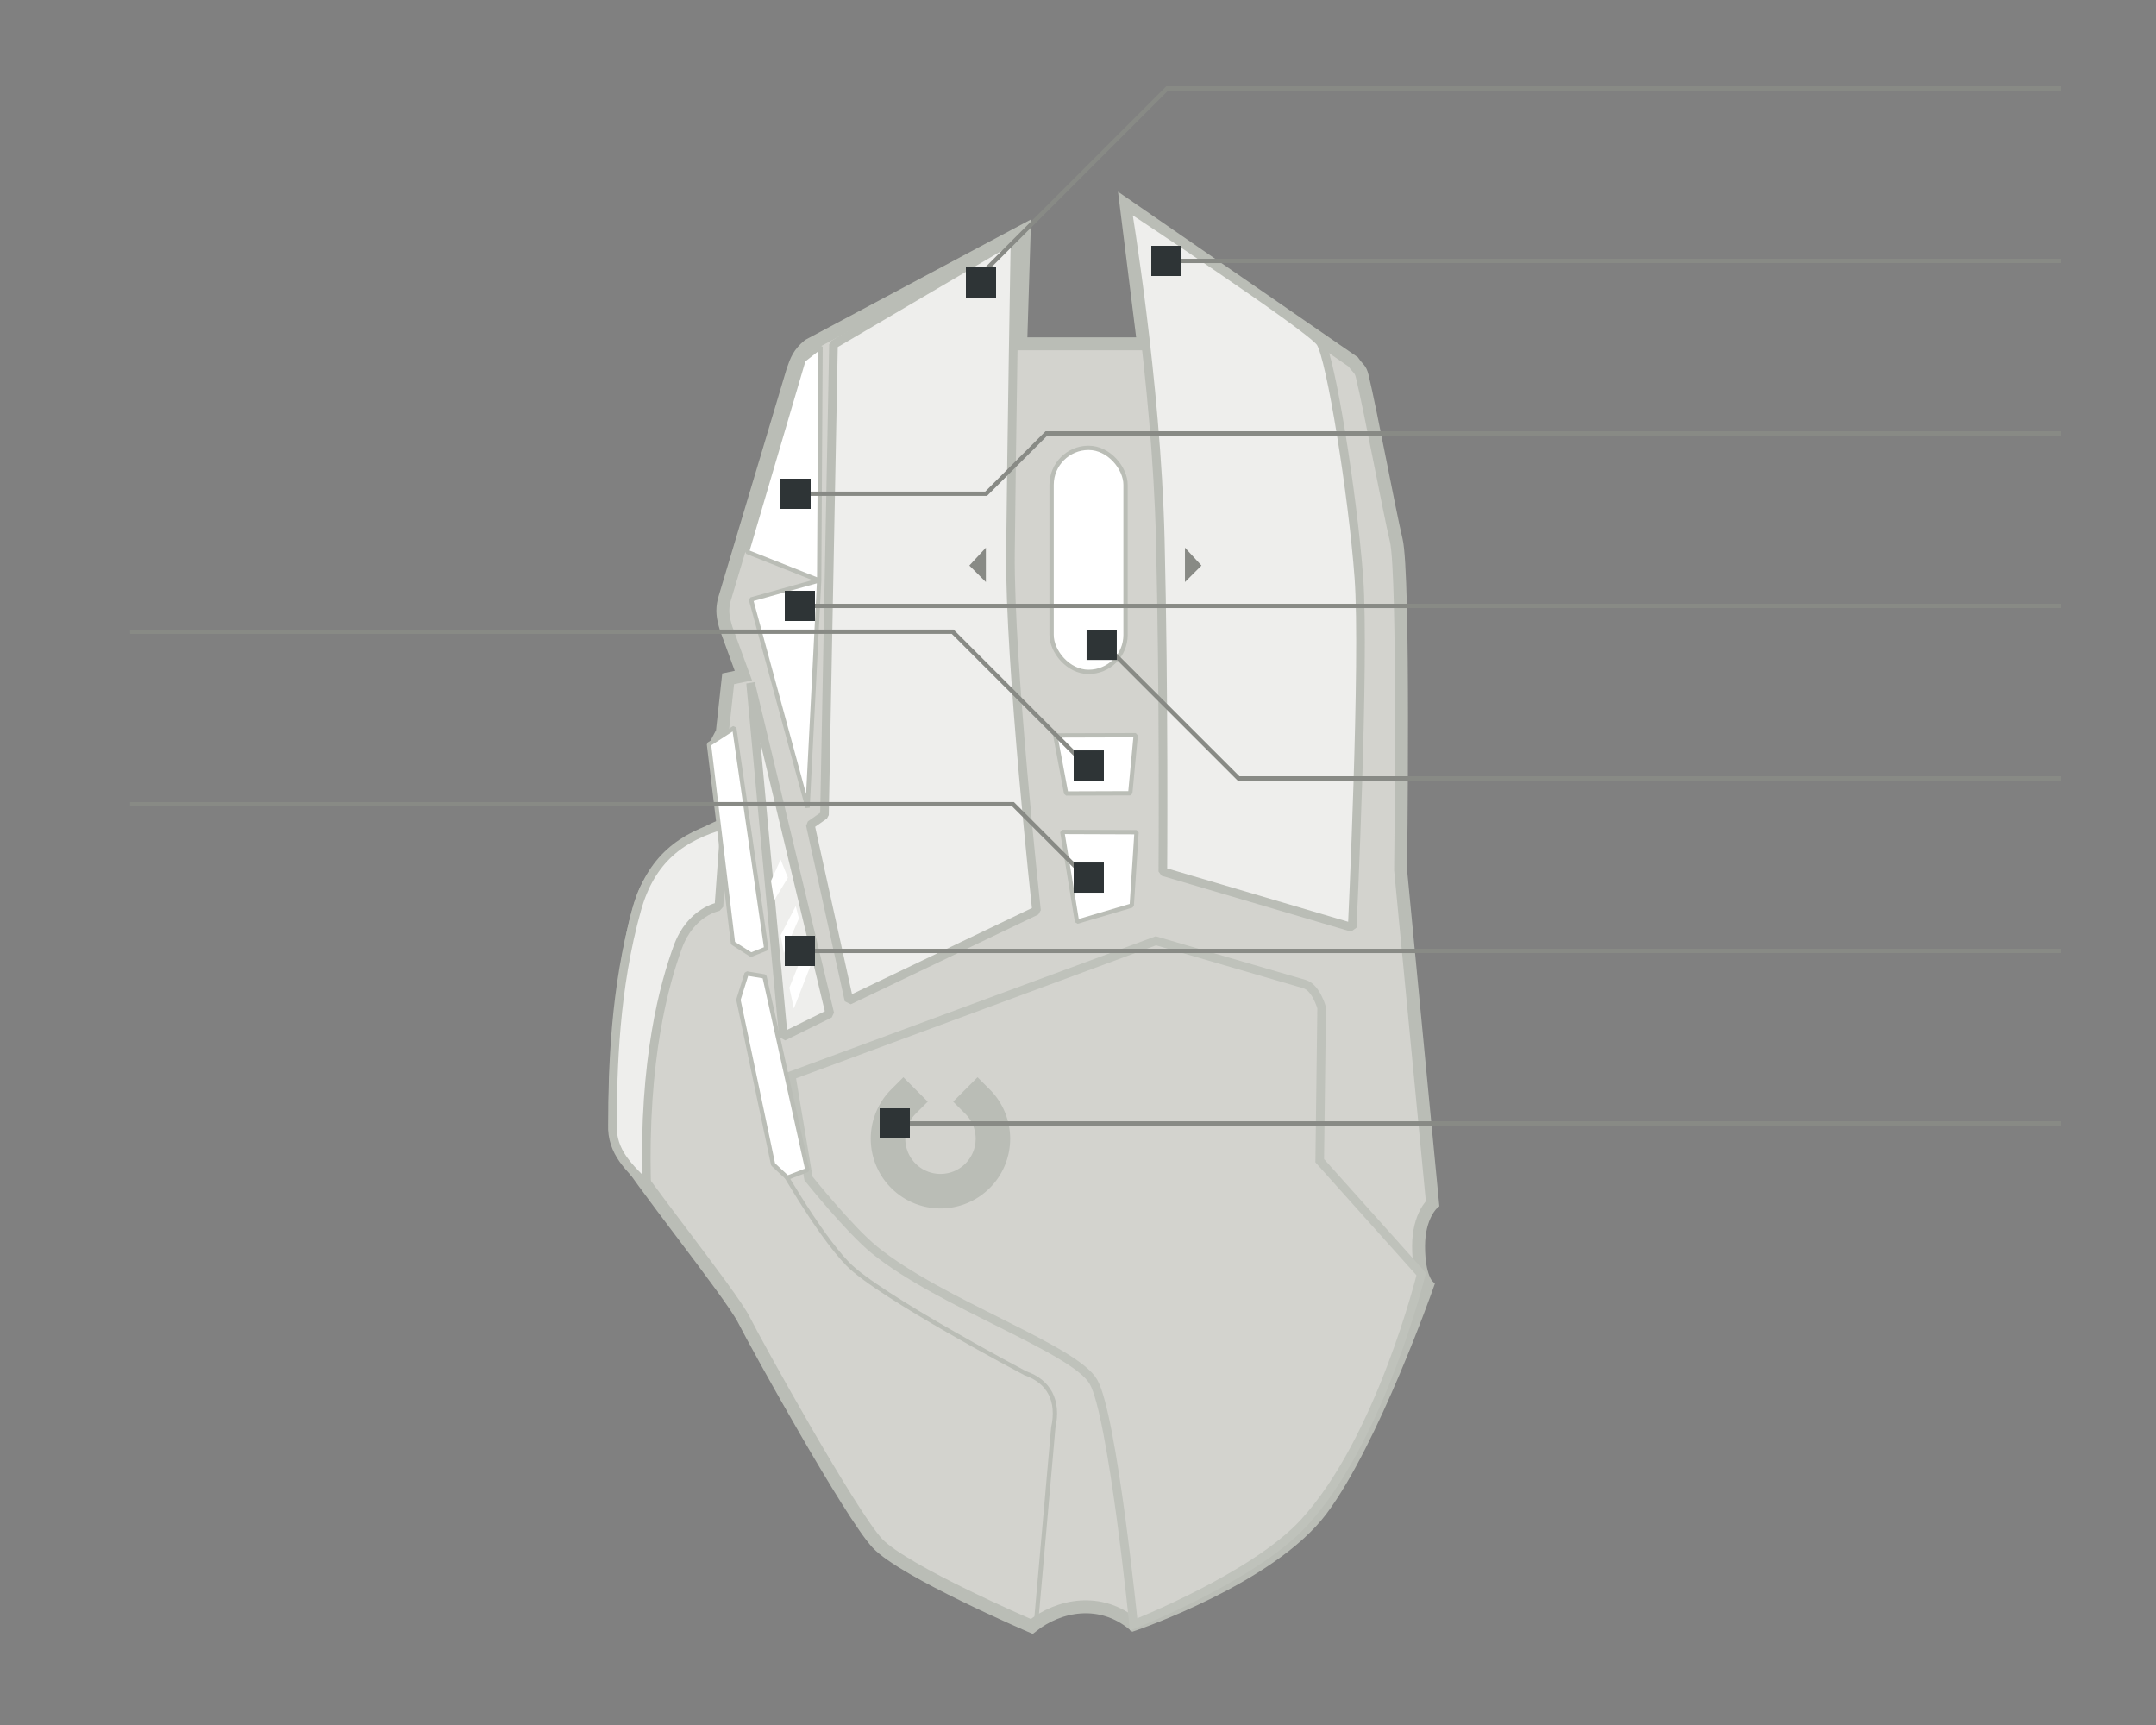 <?xml version="1.0" encoding="UTF-8" standalone="no"?>
<!-- Created with Inkscape (http://www.inkscape.org/) -->

<svg
   xmlns:dc="http://purl.org/dc/elements/1.1/"
   xmlns:cc="http://creativecommons.org/ns#"
   xmlns:rdf="http://www.w3.org/1999/02/22-rdf-syntax-ns#"
   xmlns:svg="http://www.w3.org/2000/svg"
   xmlns="http://www.w3.org/2000/svg"
   xmlns:sodipodi="http://sodipodi.sourceforge.net/DTD/sodipodi-0.dtd"
   xmlns:inkscape="http://www.inkscape.org/namespaces/inkscape"
   width="500"
   height="400"
   viewBox="0 0 500 400"
   version="1.1"
   id="svg8"
   inkscape:version="0.92+devel unknown"
   sodipodi:docname="logitech-g502.svg"
   inkscape:export-filename="/home/jimmac/logitech-g403.png"
   inkscape:export-xdpi="96"
   inkscape:export-ydpi="96">
  <rect x="0" y="0" width="500" height="400" fill="#808080" stroke="none"/>
  <defs
     id="defs2" />
  <sodipodi:namedview
     id="base"
     pagecolor="#ffffff"
     bordercolor="#666666"
     borderopacity="1.0"
     inkscape:pageopacity="0.0"
     inkscape:pageshadow="2"
     inkscape:zoom="1"
     inkscape:cx="277.37597"
     inkscape:cy="28.252861"
     inkscape:document-units="px"
     inkscape:current-layer="layer2"
     inkscape:document-rotation="0"
     showgrid="false"
     units="px"
     borderlayer="true"
     inkscape:showpageshadow="false"
     inkscape:pagecheckerboard="false"
     showguides="true"
     inkscape:window-width="3440"
     inkscape:window-height="1376"
     inkscape:window-x="0"
     inkscape:window-y="27"
     inkscape:window-maximized="1"
     inkscape:snap-global="false">
    <inkscape:grid
       type="xygrid"
       id="grid956" />
  </sodipodi:namedview>
  <g
     inkscape:groupmode="layer"
     id="layer2"
     inkscape:label="Device"
     transform="translate(0,-400)"
     style="display:inline">
    <g
       transform="translate(-380,-4.864278e-6)"
       id="g1170">
      <path
         inkscape:connector-curvature="0"
         id="path981"
         d="m 617.529,453.42 -49.991,26.669 c -2.224,1.869 -2.818,3.358 -3.665,5.833 l -15.956,53.347 c -0.497,2.255 -0.342,3.748 0.485,6.467 l 3.999,10.932 -3.532,0.742 -1.359,12.371 -1.504,2.851 2.099,18.555 c 0,0 -13.036,4.818 -18.23,15.009 -5.194,10.191 -9.295,53.535 -6.036,59.82 3.259,6.285 25.602,33.906 28.707,40.078 3.105,6.173 24.796,45.226 30.931,51.771 6.135,6.545 35.799,19.276 35.799,19.276 6.394,-5.082 15.987,-6.802 23.617,-0.456 0,0 31.722,-10.768 43.561,-26.606 11.839,-15.838 24.577,-52.023 24.577,-52.023 0,0 -2.047,-1.987 -2.047,-9.068 0,-7.081 3.244,-9.907 3.244,-9.907 l -7.416,-77.332 c 0,0 0.905,-68.515 -1.015,-76.499 -1.579,-6.568 -5.906,-29.813 -7.887,-38.022 -0.427,-1.769 -0.951,-1.657 -2.079,-3.299 l -52.652,-36.341 4.004,32.134 h -28.471 z"
         style="color:#000000;overflow:visible;opacity:1;vector-effect:none;fill:#d3d3ce;fill-opacity:1;stroke:#babdb6;stroke-width:3;stroke-linecap:butt;stroke-linejoin:miter;stroke-miterlimit:4;stroke-dasharray:none;stroke-dashoffset:0;stroke-opacity:1;marker:none;marker-start:none;marker-mid:none;marker-end:none;paint-order:normal"
         sodipodi:nodetypes="ccccccccccsccsccscsccssccccc" />
      <path
         sodipodi:nodetypes="cccccscssccc"
         inkscape:connector-curvature="0"
         id="path1014"
         d="m 648.063,618.156 34.518,10.056 c 2.629,0.808 3.926,5.47 3.926,5.47 l -0.448,35.466 23.533,26.292 c 0,0 -9.441,38.41 -27.232,57.702 -11.61,12.589 -39.467,23.544 -39.467,23.544 0,0 -4.876,-48.516 -9.305,-56.255 -4.429,-7.739 -35.487,-18.119 -50.815,-30.612 -5.821,-4.745 -15.279,-16.557 -15.279,-16.557 l -4.003,-23.86 z"
         style="color:#000000;overflow:visible;opacity:1;vector-effect:none;fill:#d3d3ce;fill-opacity:1;stroke:#bfc2bb;stroke-width:2;stroke-linecap:square;stroke-linejoin:miter;stroke-miterlimit:4;stroke-dasharray:none;stroke-dashoffset:0;stroke-opacity:1;marker:none;marker-start:none;marker-mid:none;marker-end:none;paint-order:normal" />
      <path
         sodipodi:nodetypes="cccsc"
         inkscape:connector-curvature="0"
         id="path1144"
         d="m 620.346,775.426 3.918,-44.347 c 1.383,-6.281 -0.996,-10.76 -6.481,-12.643 0,0 -33.976,-17.943 -41.165,-25.327 -7.189,-7.384 -16.897,-24.847 -16.897,-24.847"
         style="color:#000000;overflow:visible;opacity:1;vector-effect:none;fill:none;fill-opacity:1;stroke:#babdb6;stroke-width:1;stroke-linecap:butt;stroke-linejoin:bevel;stroke-miterlimit:4;stroke-dasharray:none;stroke-dashoffset:0;stroke-opacity:1;marker:none;marker-start:none;marker-mid:none;marker-end:none;paint-order:normal" />
      <path
         style="color:#000000;display:inline;overflow:visible;vector-effect:none;fill:none;fill-opacity:1;stroke:#babdb6;stroke-width:8;stroke-linecap:square;stroke-linejoin:bevel;stroke-miterlimit:4;stroke-dasharray:none;stroke-opacity:1"
         id="path1012"
         sodipodi:type="arc"
         sodipodi:cx="-664.05457"
         sodipodi:cy="598.10364"
         sodipodi:rx="12.162673"
         sodipodi:ry="12.162673"
         sodipodi:start="0.78539816"
         sodipodi:end="5.4977871"
         sodipodi:arc-type="arc"
         d="m -655.454,606.704 a 12.163,12.163 0 0 1 -17.201,0 12.163,12.163 0 0 1 0,-17.201 12.163,12.163 0 0 1 17.201,0"
         sodipodi:open="true"
         transform="rotate(-90)" />
      <path
         sodipodi:nodetypes="ccsccsc"
         inkscape:connector-curvature="0"
         id="path1030"
         d="m 548.106,591.188 -1.39,19.036 c 0,0 -6.519,1.072 -9.55,9.447 -3.03,8.375 -8.018,25.682 -7.193,55.162 -3.805,-3.924 -8.2,-7.548 -7.939,-14.112 0.057,-12.697 0.502,-31.561 5.665,-49.89 3.266,-11.594 10.357,-16.872 20.407,-19.643 z"
         style="color:#000000;overflow:visible;opacity:1;vector-effect:none;fill:#eeeeec;fill-opacity:1;stroke:#babdb6;stroke-width:2;stroke-linecap:butt;stroke-linejoin:bevel;stroke-miterlimit:4;stroke-dasharray:none;stroke-dashoffset:0;stroke-opacity:1;marker:none;marker-start:none;marker-mid:none;marker-end:none;paint-order:normal" />
      <path
         inkscape:connector-curvature="0"
         id="path1060"
         d="m 615.398,455.179 -42.102,24.72 -2.089,109.093 -3.279,2.299 8.956,40.684 43.496,-20.816 c 0,0 -6.293,-57.395 -6.042,-82.962 0.25,-25.567 1.061,-73.018 1.061,-73.018 z"
         style="color:#000000;overflow:visible;opacity:1;vector-effect:none;fill:#eeeeec;fill-opacity:1;stroke:#babdb6;stroke-width:2;stroke-linecap:butt;stroke-linejoin:bevel;stroke-miterlimit:4;stroke-dasharray:none;stroke-dashoffset:0;stroke-opacity:1;marker:none;marker-start:none;marker-mid:none;marker-end:none;paint-order:normal" />
      <path
         inkscape:connector-curvature="0"
         id="path1062"
         d="m 641.359,447.844 c 0,0 6.821,40.569 7.718,77.069 0.897,36.499 0.602,77.204 0.602,77.204 l 43.915,12.952 c 0,0 2.947,-62.037 1.541,-81.155 -1.406,-19.118 -6.517,-50.977 -8.905,-54.508 -2.388,-3.531 -44.872,-31.562 -44.872,-31.562 z"
         style="color:#000000;overflow:visible;opacity:1;vector-effect:none;fill:#eeeeec;fill-opacity:1;stroke:#babdb6;stroke-width:2;stroke-linecap:butt;stroke-linejoin:bevel;stroke-miterlimit:4;stroke-dasharray:none;stroke-dashoffset:0;stroke-opacity:1;marker:none;marker-start:none;marker-mid:none;marker-end:none;paint-order:normal"
         sodipodi:nodetypes="cscccsc" />
      <path
         inkscape:connector-curvature="0"
         id="path1064"
         d="m 626.361,592.915 3.413,20.823 12.693,-3.75 1.11,-17.009 z"
         style="color:#000000;overflow:visible;opacity:1;vector-effect:none;fill:#ffffff;fill-opacity:1;stroke:#babdb6;stroke-width:1;stroke-linecap:butt;stroke-linejoin:bevel;stroke-miterlimit:4;stroke-dasharray:none;stroke-dashoffset:0;stroke-opacity:1;marker:none;marker-start:none;marker-mid:none;marker-end:none;paint-order:normal" />
      <path
         inkscape:connector-curvature="0"
         id="path1066"
         d="m 624.733,570.54 2.519,13.457 14.868,-0.051 1.267,-13.46 z"
         style="color:#000000;overflow:visible;opacity:1;vector-effect:none;fill:#ffffff;fill-opacity:1;stroke:#babdb6;stroke-width:1;stroke-linecap:butt;stroke-linejoin:bevel;stroke-miterlimit:4;stroke-dasharray:none;stroke-dashoffset:0;stroke-opacity:1;marker:none;marker-start:none;marker-mid:none;marker-end:none;paint-order:normal" />
      <rect
         style="color:#000000;overflow:visible;opacity:1;vector-effect:none;fill:#ffffff;fill-opacity:1;stroke:#babdb6;stroke-width:1;stroke-linecap:butt;stroke-linejoin:bevel;stroke-miterlimit:4;stroke-dasharray:none;stroke-dashoffset:0;stroke-opacity:1;marker:none;marker-start:none;marker-mid:none;marker-end:none;paint-order:normal"
         id="rect1068"
         width="17.153"
         height="51.955"
         x="623.876"
         y="503.845"
         rx="8.576"
         ry="8.576" />
      <path
         inkscape:connector-curvature="0"
         id="path1098"
         d="m 569.976,534.6 -16.732,-6.633 13.096,-44.449 3.955,-3.119 z"
         style="color:#000000;overflow:visible;opacity:1;vector-effect:none;fill:#ffffff;fill-opacity:1;stroke:#babdb6;stroke-width:1;stroke-linecap:butt;stroke-linejoin:bevel;stroke-miterlimit:4;stroke-dasharray:none;stroke-dashoffset:0;stroke-opacity:1;marker:none;marker-start:none;marker-mid:none;marker-end:none;paint-order:normal" />
      <path
         inkscape:connector-curvature="0"
         id="path1100"
         d="m 569.976,534.6 -15.818,4.414 13.124,48.262 z"
         style="color:#000000;overflow:visible;opacity:1;vector-effect:none;fill:#ffffff;fill-opacity:1;stroke:#babdb6;stroke-width:1;stroke-linecap:butt;stroke-linejoin:bevel;stroke-miterlimit:4;stroke-dasharray:none;stroke-dashoffset:0;stroke-opacity:1;marker:none;marker-start:none;marker-mid:none;marker-end:none;paint-order:normal" />
      <path
         inkscape:connector-curvature="0"
         id="path1118"
         d="m 550.284,568.778 7.422,51.201 -3.529,1.4 -4.19,-2.673 -5.574,-46.132 z"
         style="color:#000000;overflow:visible;opacity:1;vector-effect:none;fill:#ffffff;fill-opacity:1;stroke:#babdb6;stroke-width:1;stroke-linecap:butt;stroke-linejoin:bevel;stroke-miterlimit:4;stroke-dasharray:none;stroke-dashoffset:0;stroke-opacity:1;marker:none;marker-start:none;marker-mid:none;marker-end:none;paint-order:normal" />
      <path
         inkscape:connector-curvature="0"
         id="path1120"
         d="m 557.291,626.423 -4.137,-0.694 -1.907,6.11 8.042,38.166 3.307,3.087 4.65,-1.789 z"
         style="color:#000000;overflow:visible;opacity:1;vector-effect:none;fill:#ffffff;fill-opacity:1;stroke:#babdb6;stroke-width:1;stroke-linecap:butt;stroke-linejoin:bevel;stroke-miterlimit:4;stroke-dasharray:none;stroke-dashoffset:0;stroke-opacity:1;marker:none;marker-start:none;marker-mid:none;marker-end:none;paint-order:normal" />
      <path
         inkscape:connector-curvature="0"
         id="path1122"
         d="m 554.073,558.406 18.369,76.635 -10.782,5.315 z"
         style="color:#000000;overflow:visible;opacity:1;vector-effect:none;fill:#eeeeec;fill-opacity:1;stroke:#babdb6;stroke-width:2;stroke-linecap:butt;stroke-linejoin:bevel;stroke-miterlimit:4;stroke-dasharray:none;stroke-dashoffset:0;stroke-opacity:1;marker:none;marker-start:none;marker-mid:none;marker-end:none;paint-order:normal" />
      <path
         inkscape:connector-curvature="0"
         id="path1138"
         d="m 561.036,599.318 1.685,4.214 -3.197,5.27 -0.721,-4.53 z"
         style="color:#000000;overflow:visible;opacity:1;vector-effect:none;fill:#ffffff;fill-opacity:1;stroke:none;stroke-width:2;stroke-linecap:butt;stroke-linejoin:bevel;stroke-miterlimit:4;stroke-dasharray:none;stroke-dashoffset:0;stroke-opacity:1;marker:none;marker-start:none;marker-mid:none;marker-end:none;paint-order:normal" />
      <path
         inkscape:connector-curvature="0"
         id="path1140"
         d="m 564.538,610.123 0.75,2.85 -3.502,8.031 -0.75,-4.132 z"
         style="color:#000000;overflow:visible;opacity:1;vector-effect:none;fill:#ffffff;fill-opacity:1;stroke:none;stroke-width:2;stroke-linecap:butt;stroke-linejoin:bevel;stroke-miterlimit:4;stroke-dasharray:none;stroke-dashoffset:0;stroke-opacity:1;marker:none;marker-start:none;marker-mid:none;marker-end:none;paint-order:normal" />
      <path
         inkscape:connector-curvature="0"
         id="path1142"
         d="m 566.945,619.358 1.458,3.461 -4.297,11.033 -1.043,-4.823 z"
         style="color:#000000;overflow:visible;opacity:1;vector-effect:none;fill:#ffffff;fill-opacity:1;stroke:none;stroke-width:2;stroke-linecap:butt;stroke-linejoin:bevel;stroke-miterlimit:4;stroke-dasharray:none;stroke-dashoffset:0;stroke-opacity:1;marker:none;marker-start:none;marker-mid:none;marker-end:none;paint-order:normal" />
      <path
         inkscape:connector-curvature="0"
         id="path1146"
         d="m 654.803,526.996 v 7.976 l 3.833,-3.833 z"
         style="color:#000000;overflow:visible;opacity:1;vector-effect:none;fill:#888a85;fill-opacity:1;stroke:none;stroke-width:1;stroke-linecap:butt;stroke-linejoin:bevel;stroke-miterlimit:4;stroke-dasharray:none;stroke-dashoffset:0;stroke-opacity:1;marker:none;marker-start:none;marker-mid:none;marker-end:none;paint-order:normal" />
      <path
         style="color:#000000;overflow:visible;opacity:1;vector-effect:none;fill:#888a85;fill-opacity:1;stroke:none;stroke-width:1;stroke-linecap:butt;stroke-linejoin:bevel;stroke-miterlimit:4;stroke-dasharray:none;stroke-dashoffset:0;stroke-opacity:1;marker:none;marker-start:none;marker-mid:none;marker-end:none;paint-order:normal"
         d="m 608.636,526.996 v 7.976 l -3.833,-3.833 z"
         id="path1148"
         inkscape:connector-curvature="0" />
    </g>
  </g>
  <g
     inkscape:groupmode="layer"
     id="layer3"
     inkscape:label="Buttons"
     style="display:inline">
    <path
       style="color:#000000;overflow:visible;opacity:1;vector-effect:none;fill:none;fill-opacity:1;stroke:#888a85;stroke-width:1;stroke-linecap:square;stroke-linejoin:miter;stroke-miterlimit:4;stroke-dasharray:none;stroke-dashoffset:0;stroke-opacity:1;marker:none;marker-start:none;marker-mid:none;marker-end:none;paint-order:normal"
       d="m 228.687,62.492 41.986,-41.986 H 477"
       id="path954"
       inkscape:connector-curvature="0"
       sodipodi:nodetypes="ccc" />
    <rect
       style="color:#000000;overflow:visible;opacity:1;vector-effect:none;fill:#2e3436;fill-opacity:1;stroke:none;stroke-width:2;stroke-linecap:square;stroke-linejoin:miter;stroke-miterlimit:4;stroke-dasharray:none;stroke-dashoffset:0;stroke-opacity:1;marker:none;marker-start:none;marker-mid:none;marker-end:none;paint-order:normal"
       id="rect952"
       width="7"
       height="7"
       x="224"
       y="62" />
    <path
       inkscape:connector-curvature="0"
       id="path958"
       d="M 269.037,60.506 H 477.056"
       style="color:#000000;overflow:visible;opacity:1;vector-effect:none;fill:none;fill-opacity:1;stroke:#888a85;stroke-width:1;stroke-linecap:square;stroke-linejoin:miter;stroke-miterlimit:4;stroke-dasharray:none;stroke-dashoffset:0;stroke-opacity:1;marker:none;marker-start:none;marker-mid:none;marker-end:none;paint-order:normal"
       sodipodi:nodetypes="cc" />
    <rect
       y="57"
       x="267"
       height="7"
       width="7"
       id="rect968"
       style="color:#000000;overflow:visible;opacity:1;vector-effect:none;fill:#2e3436;fill-opacity:1;stroke:none;stroke-width:2;stroke-linecap:square;stroke-linejoin:miter;stroke-miterlimit:4;stroke-dasharray:none;stroke-dashoffset:0;stroke-opacity:1;marker:none;marker-start:none;marker-mid:none;marker-end:none;paint-order:normal" />
    <path
       style="color:#000000;overflow:visible;opacity:1;vector-effect:none;fill:none;fill-opacity:1;stroke:#888a85;stroke-width:1;stroke-linecap:square;stroke-linejoin:miter;stroke-miterlimit:4;stroke-dasharray:none;stroke-dashoffset:0;stroke-opacity:1;marker:none;marker-start:none;marker-mid:none;marker-end:none;paint-order:normal"
       d="M 477,100.506 H 242.673 l -13.986,13.986 h -45.121"
       id="path960"
       inkscape:connector-curvature="0"
       sodipodi:nodetypes="cccc" />
    <rect
       style="color:#000000;overflow:visible;opacity:1;vector-effect:none;fill:#2e3436;fill-opacity:1;stroke:none;stroke-width:2;stroke-linecap:square;stroke-linejoin:miter;stroke-miterlimit:4;stroke-dasharray:none;stroke-dashoffset:0;stroke-opacity:1;marker:none;marker-start:none;marker-mid:none;marker-end:none;paint-order:normal"
       id="rect970"
       width="7"
       height="7"
       x="181"
       y="111" />
    <path
       inkscape:connector-curvature="0"
       id="path962"
       d="M 477,140.506 H 183.326"
       style="color:#000000;overflow:visible;opacity:1;vector-effect:none;fill:none;fill-opacity:1;stroke:#888a85;stroke-width:1;stroke-linecap:square;stroke-linejoin:miter;stroke-miterlimit:4;stroke-dasharray:none;stroke-dashoffset:0;stroke-opacity:1;marker:none;marker-start:none;marker-mid:none;marker-end:none;paint-order:normal"
       sodipodi:nodetypes="cc" />
    <rect
       y="137"
       x="182"
       height="7"
       width="7"
       id="rect972"
       style="color:#000000;overflow:visible;opacity:1;vector-effect:none;fill:#2e3436;fill-opacity:1;stroke:none;stroke-width:2;stroke-linecap:square;stroke-linejoin:miter;stroke-miterlimit:4;stroke-dasharray:none;stroke-dashoffset:0;stroke-opacity:1;marker:none;marker-start:none;marker-mid:none;marker-end:none;paint-order:normal" />
    <path
       style="color:#000000;overflow:visible;opacity:1;vector-effect:none;fill:none;fill-opacity:1;stroke:#888a85;stroke-width:1;stroke-linecap:square;stroke-linejoin:miter;stroke-miterlimit:4;stroke-dasharray:none;stroke-dashoffset:0;stroke-opacity:1;marker:none;marker-start:none;marker-mid:none;marker-end:none;paint-order:normal"
       d="M 477,180.506 H 287.237 l -30.123,-30.123"
       id="path964"
       inkscape:connector-curvature="0"
       sodipodi:nodetypes="cc" />
    <rect
       style="color:#000000;overflow:visible;opacity:1;vector-effect:none;fill:#2e3436;fill-opacity:1;stroke:none;stroke-width:2;stroke-linecap:square;stroke-linejoin:miter;stroke-miterlimit:4;stroke-dasharray:none;stroke-dashoffset:0;stroke-opacity:1;marker:none;marker-start:none;marker-mid:none;marker-end:none;paint-order:normal"
       id="rect974"
       width="7"
       height="7"
       x="251.994"
       y="146.031" />
    <rect
       style="color:#000000;overflow:visible;vector-effect:none;fill:#888a85;fill-opacity:1;stroke:none;stroke-linecap:round"
       id="button0"
       width="1"
       height="1"
       x="477"
       y="20"
       inkscape:label="#rect865" />
    <rect
       y="60"
       x="477"
       height="1"
       width="1"
       id="button1"
       style="color:#000000;overflow:visible;vector-effect:none;fill:#888a85;fill-opacity:1;stroke:none;stroke-linecap:round"
       inkscape:label="#rect867" />
    <rect
       style="color:#000000;overflow:visible;vector-effect:none;fill:#888a85;fill-opacity:1;stroke:none;stroke-linecap:round"
       id="button2"
       width="1"
       height="1"
       x="477"
       y="100"
       inkscape:label="#rect869" />
    <rect
       y="140"
       x="477"
       height="1"
       width="1"
       id="button3"
       style="color:#000000;overflow:visible;vector-effect:none;fill:#888a85;fill-opacity:1;stroke:none;stroke-linecap:round"
       inkscape:label="#rect871" />
    <rect
       style="color:#000000;overflow:visible;vector-effect:none;fill:#888a85;fill-opacity:1;stroke:none;stroke-linecap:round"
       id="button4"
       width="1"
       height="1"
       x="477"
       y="180"
       inkscape:label="#rect873" />
    <path
       sodipodi:nodetypes="cc"
       inkscape:connector-curvature="0"
       id="path1247"
       d="m 31.169,146.484 h 189.763 l 30.123,30.123"
       style="color:#000000;overflow:visible;opacity:1;vector-effect:none;fill:none;fill-opacity:1;stroke:#888a85;stroke-width:1;stroke-linecap:square;stroke-linejoin:miter;stroke-miterlimit:4;stroke-dasharray:none;stroke-dashoffset:0;stroke-opacity:1;marker:none;marker-start:none;marker-mid:none;marker-end:none;paint-order:normal" />
    <rect
       y="-181.006"
       x="-256"
       height="7"
       width="7"
       id="rect1249"
       style="color:#000000;overflow:visible;opacity:1;vector-effect:none;fill:#2e3436;fill-opacity:1;stroke:none;stroke-width:2;stroke-linecap:square;stroke-linejoin:miter;stroke-miterlimit:4;stroke-dasharray:none;stroke-dashoffset:0;stroke-opacity:1;marker:none;marker-start:none;marker-mid:none;marker-end:none;paint-order:normal"
       transform="scale(-1)" />
    <rect
       inkscape:label="#rect873"
       y="-146.99"
       x="-31.169"
       height="1"
       width="1"
       id="button5"
       style="color:#000000;overflow:visible;vector-effect:none;fill:#888a85;fill-opacity:1;stroke:none;stroke-linecap:round"
       transform="scale(-1)" />
    <path
       style="color:#000000;overflow:visible;opacity:1;vector-effect:none;fill:none;fill-opacity:1;stroke:#888a85;stroke-width:1;stroke-linecap:square;stroke-linejoin:miter;stroke-miterlimit:4;stroke-dasharray:none;stroke-dashoffset:0;stroke-opacity:1;marker:none;marker-start:none;marker-mid:none;marker-end:none;paint-order:normal"
       d="m 31.169,186.484 h 203.763 l 16.123,16.123"
       id="path1259"
       inkscape:connector-curvature="0"
       sodipodi:nodetypes="ccc" />
    <rect
       transform="scale(-1)"
       style="color:#000000;overflow:visible;opacity:1;vector-effect:none;fill:#2e3436;fill-opacity:1;stroke:none;stroke-width:2;stroke-linecap:square;stroke-linejoin:miter;stroke-miterlimit:4;stroke-dasharray:none;stroke-dashoffset:0;stroke-opacity:1;marker:none;marker-start:none;marker-mid:none;marker-end:none;paint-order:normal"
       id="rect1261"
       width="7"
       height="7"
       x="-256"
       y="-207.006" />
    <rect
       transform="scale(-1)"
       style="color:#000000;overflow:visible;vector-effect:none;fill:#888a85;fill-opacity:1;stroke:none;stroke-linecap:round"
       id="rect1263"
       width="1"
       height="1"
       x="-31.169"
       y="-186.99"
       inkscape:label="#rect873" />
  </g>
  <g
     inkscape:groupmode="layer"
     id="layer1"
     inkscape:label="LEDs"
     style="display:inline">
    <path
       inkscape:connector-curvature="0"
       id="path966"
       d="M 185.939,220.506 H 477.102"
       style="color:#000000;display:inline;overflow:visible;opacity:1;vector-effect:none;fill:none;fill-opacity:1;stroke:#888a85;stroke-width:1;stroke-linecap:square;stroke-linejoin:miter;stroke-miterlimit:4;stroke-dasharray:none;stroke-dashoffset:0;stroke-opacity:1;marker:none;marker-start:none;marker-mid:none;marker-end:none;paint-order:normal"
       sodipodi:nodetypes="cc" />
    <rect
       y="217"
       x="182"
       height="7"
       width="7"
       id="rect976"
       style="color:#000000;display:inline;overflow:visible;opacity:1;vector-effect:none;fill:#2e3436;fill-opacity:1;stroke:none;stroke-width:2;stroke-linecap:square;stroke-linejoin:miter;stroke-miterlimit:4;stroke-dasharray:none;stroke-dashoffset:0;stroke-opacity:1;marker:none;marker-start:none;marker-mid:none;marker-end:none;paint-order:normal" />
    <rect
       y="220"
       x="477"
       height="1"
       width="1"
       id="led0"
       style="color:#000000;display:inline;overflow:visible;vector-effect:none;fill:#888a85;fill-opacity:1;stroke:none;stroke-linecap:round"
       inkscape:label="#rect875" />
    <path
       sodipodi:nodetypes="cc"
       style="color:#000000;display:inline;overflow:visible;opacity:1;vector-effect:none;fill:none;fill-opacity:1;stroke:#888a85;stroke-width:1;stroke-linecap:square;stroke-linejoin:miter;stroke-miterlimit:4;stroke-dasharray:none;stroke-dashoffset:0;stroke-opacity:1;marker:none;marker-start:none;marker-mid:none;marker-end:none;paint-order:normal"
       d="M 208.644,260.506 H 477"
       id="path877"
       inkscape:connector-curvature="0" />
    <rect
       style="color:#000000;display:inline;overflow:visible;opacity:1;vector-effect:none;fill:#2e3436;fill-opacity:1;stroke:none;stroke-width:2;stroke-linecap:square;stroke-linejoin:miter;stroke-miterlimit:4;stroke-dasharray:none;stroke-dashoffset:0;stroke-opacity:1;marker:none;marker-start:none;marker-mid:none;marker-end:none;paint-order:normal"
       id="rect879"
       width="7"
       height="7"
       x="204"
       y="257" />
    <rect
       style="color:#000000;display:inline;overflow:visible;vector-effect:none;fill:#888a85;fill-opacity:1;stroke:none;stroke-linecap:round"
       id="led1"
       width="1"
       height="1"
       x="477"
       y="260"
       inkscape:label="#rect881" />
  </g>
</svg>
